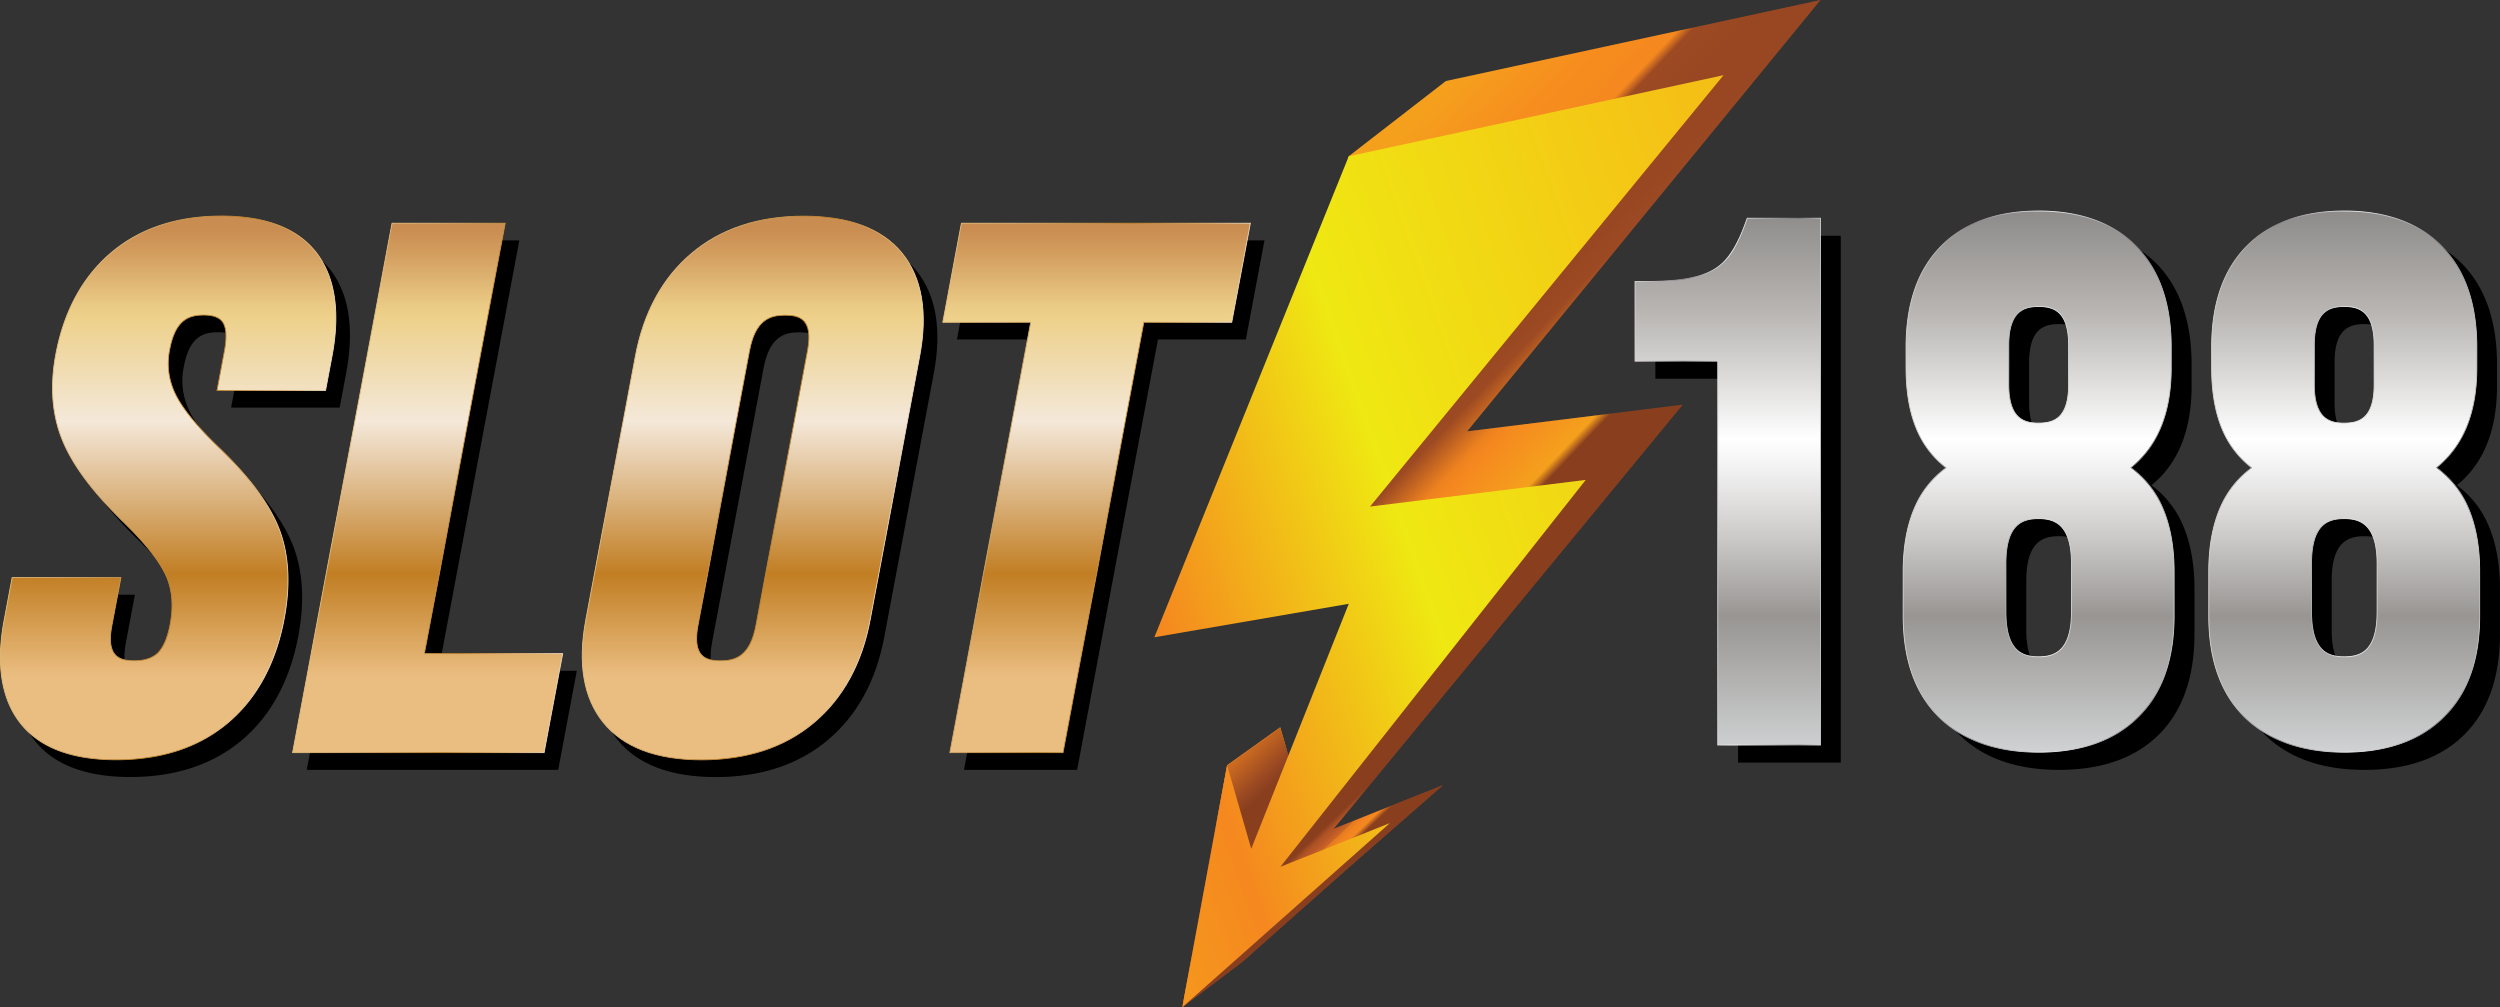 <?xml version="1.0" encoding="UTF-8"?>
<svg version="1.1" viewBox="0 0 1471.8 592.98" xmlns="http://www.w3.org/2000/svg" xmlns:xlink="http://www.w3.org/1999/xlink">
 <rect x="0" y="0" width="1471.8" height="592.98" fill="#333333" stroke="none"/>
 <defs>
  <style>.cls-1{isolation:isolate;}.cls-10,.cls-11,.cls-12,.cls-2,.cls-3,.cls-4,.cls-9{stroke-miterlimit:10;stroke-width:0.5px;}.cls-2{fill:url(#linear-gradient);stroke:url(#Silver);}.cls-3{fill:url(#linear-gradient-2);stroke:url(#Silver-2);}.cls-4{fill:url(#linear-gradient-3);stroke:url(#Silver-3);}.cls-5{fill:url(#linear-gradient-4);}.cls-6{fill:url(#linear-gradient-5);}.cls-7{opacity:0.2;mix-blend-mode:overlay;}.cls-8{fill:url(#linear-gradient-8);}.cls-9{fill:url(#linear-gradient-9);stroke:url(#linear-gradient-10);}.cls-10{fill:url(#linear-gradient-11);stroke:url(#linear-gradient-12);}.cls-11{fill:url(#linear-gradient-13);stroke:url(#linear-gradient-14);}.cls-12{fill:url(#linear-gradient-15);stroke:url(#linear-gradient-16);}</style>
  <linearGradient id="linear-gradient" x1="1104.3" x2="1104.3" y1="91.99" y2="478.76" gradientUnits="userSpaceOnUse">
   <stop stop-color="#e5e2df" offset="0"/>
   <stop stop-color="#d8d4d0" offset="0"/>
   <stop stop-color="#ccc7c2" offset="0"/>
   <stop stop-color="#bdb9b4" offset=".04"/>
   <stop stop-color="#969491" offset=".12"/>
   <stop stop-color="#878583" offset=".15"/>
   <stop stop-color="#b9b6b4" offset=".33"/>
   <stop stop-color="#fff" offset=".52"/>
   <stop stop-color="#f1f0f0" offset=".57"/>
   <stop stop-color="#cccac9" offset=".67"/>
   <stop stop-color="#989593" offset=".79"/>
   <stop stop-color="#d1d3d4" offset="1"/>
   <stop stop-color="#a7a9ac" offset="1"/>
  </linearGradient>
  <linearGradient id="Silver" x1="1049.5" x2="1159.1" y1="318.32" y2="318.32" gradientUnits="userSpaceOnUse">
   <stop stop-color="#e5e2df" offset="0"/>
   <stop stop-color="#ded9d6" offset="0"/>
   <stop stop-color="#cfcac9" offset=".06"/>
   <stop stop-color="#a8a4a7" offset=".18"/>
   <stop stop-color="#8b878d" offset=".26"/>
   <stop stop-color="#f3f4f4" offset=".52"/>
   <stop stop-color="#e5e5e6" offset=".58"/>
   <stop stop-color="#c0bec0" offset=".7"/>
   <stop stop-color="#858085" offset=".86"/>
   <stop stop-color="#807b80" offset=".88"/>
   <stop stop-color="#d1d3d4" offset="1"/>
   <stop stop-color="#a7a9ac" offset="1"/>
  </linearGradient>
  <linearGradient id="linear-gradient-2" x1="1287.4" x2="1287.4" y1="91.99" y2="478.76" xlink:href="#linear-gradient"/>
  <linearGradient id="Silver-2" x1="1207.4" x2="1367.4" y1="318.32" y2="318.32" xlink:href="#Silver"/>
  <linearGradient id="linear-gradient-3" x1="1467.2" x2="1467.2" y1="91.99" y2="478.76" xlink:href="#linear-gradient"/>
  <linearGradient id="Silver-3" x1="1387.2" x2="1547.3" y1="318.32" y2="318.32" xlink:href="#Silver"/>
  <linearGradient id="linear-gradient-4" x1="815.09" x2="1029.1" y1="170.88" y2="374" gradientTransform="translate(-14.17,-1.08)" gradientUnits="userSpaceOnUse">
   <stop stop-color="#f5a01d" offset=".14"/>
   <stop stop-color="#f68d1e" offset=".3"/>
   <stop stop-color="#f5881f" offset=".4"/>
   <stop stop-color="#9d4a23" offset=".42"/>
   <stop stop-color="#984722" offset=".49"/>
   <stop stop-color="#984722" offset=".57"/>
   <stop stop-color="#9d4a23" offset=".61"/>
   <stop stop-color="#b55b22" offset=".63"/>
   <stop stop-color="#d87320" offset=".66"/>
   <stop stop-color="#ed821f" offset=".68"/>
   <stop stop-color="#f5881f" offset=".7"/>
   <stop stop-color="#f5a01d" offset=".81"/>
   <stop stop-color="#893f1e" offset=".83"/>
   <stop stop-color="#893f1e" offset=".96"/>
  </linearGradient>
  <linearGradient id="linear-gradient-5" x1="758.01" x2="968.89" y1="383.08" y2="603.72" gradientTransform="translate(-14.17,-1.08)" gradientUnits="userSpaceOnUse">
   <stop stop-color="#fcb415" offset="0"/>
   <stop stop-color="#f5881f" offset=".06"/>
   <stop stop-color="#d16427" offset=".14"/>
   <stop stop-color="#f5881f" offset=".35"/>
   <stop stop-color="#984722" offset=".46"/>
   <stop stop-color="#893f1e" offset=".48"/>
   <stop stop-color="#893f1e" offset=".54"/>
   <stop stop-color="#893f1e" offset=".6"/>
   <stop stop-color="#893f1e" offset=".61"/>
   <stop stop-color="#ae5225" offset=".62"/>
   <stop stop-color="#bc5927" offset=".63"/>
   <stop stop-color="#ce6825" offset=".64"/>
   <stop stop-color="#e37921" offset=".64"/>
   <stop stop-color="#f18420" offset=".65"/>
   <stop stop-color="#f5881f" offset=".66"/>
   <stop stop-color="#893f1e" offset=".67"/>
   <stop stop-color="#893f1e" offset=".73"/>
  </linearGradient>
  <linearGradient id="linear-gradient-8" x1="559.75" x2="1139.8" y1="472.69" y2="269.5" gradientUnits="userSpaceOnUse">
   <stop stop-color="#f5c016" offset="0"/>
   <stop stop-color="#f5881f" offset=".36"/>
   <stop stop-color="#efe812" offset=".61"/>
   <stop stop-color="#f5c016" offset="1"/>
  </linearGradient>
  <linearGradient id="linear-gradient-9" x1="182.54" x2="182.54" y1="167.16" y2="448.73" gradientTransform="matrix(1 0 -.18 1 60.34 0)" gradientUnits="userSpaceOnUse">
   <stop stop-color="#ca8d51" offset=".01"/>
   <stop stop-color="#d39e5f" offset=".06"/>
   <stop stop-color="#eacb85" offset=".17"/>
   <stop stop-color="#edd089" offset=".19"/>
   <stop stop-color="#f4e8d9" offset=".41"/>
   <stop stop-color="#c17e23" offset=".73"/>
   <stop stop-color="#e9bc7f" offset=".94"/>
   <stop stop-color="#eabe81" offset=".95"/>
  </linearGradient>
  <linearGradient id="linear-gradient-10" x1="99.49" x2="265.6" y1="322.02" y2="322.02" gradientTransform="matrix(1 0 -.18 1 60.34 0)" gradientUnits="userSpaceOnUse">
   <stop stop-color="#ebc17d" offset=".01"/>
   <stop stop-color="#dfb77c" offset=".19"/>
   <stop stop-color="#c08329" offset=".6"/>
   <stop stop-color="#eabe81" offset=".87"/>
   <stop stop-color="#eedcc3" offset="1"/>
  </linearGradient>
  <linearGradient id="linear-gradient-11" x1="357.68" x2="357.68" y1="167.16" y2="448.73" xlink:href="#linear-gradient-9"/>
  <linearGradient id="linear-gradient-12" x1="283.06" x2="432.29" y1="322.02" y2="322.02" xlink:href="#linear-gradient-10"/>
  <linearGradient id="linear-gradient-13" x1="526.73" x2="526.73" y1="167.16" y2="448.73" xlink:href="#linear-gradient-9"/>
  <linearGradient id="linear-gradient-14" x1="441.88" x2="611.58" y1="322.02" y2="322.02" xlink:href="#linear-gradient-10"/>
  <linearGradient id="linear-gradient-15" x1="706.82" x2="706.82" y1="167.16" y2="448.73" xlink:href="#linear-gradient-9"/>
  <linearGradient id="linear-gradient-16" x1="621.18" x2="792.45" y1="322.02" y2="322.02" xlink:href="#linear-gradient-10"/>
  <linearGradient id="linearGradient2907" x1="1104.3" x2="1104.3" y1="91.99" y2="478.76" gradientUnits="userSpaceOnUse" xlink:href="#linear-gradient"/>
  <linearGradient id="linearGradient2909" x1="1049.5" x2="1159.1" y1="318.32" y2="318.32" gradientUnits="userSpaceOnUse" xlink:href="#Silver"/>
  <linearGradient id="linearGradient2911" x1="815.09" x2="1029.1" y1="170.88" y2="374" gradientTransform="translate(-14.17,-1.08)" gradientUnits="userSpaceOnUse" xlink:href="#linear-gradient-4"/>
  <linearGradient id="linearGradient2913" x1="758.01" x2="968.89" y1="383.08" y2="603.72" gradientTransform="translate(-14.17,-1.08)" gradientUnits="userSpaceOnUse" xlink:href="#linear-gradient-5"/>
  <linearGradient id="linearGradient2919" x1="182.54" x2="182.54" y1="167.16" y2="448.73" gradientTransform="matrix(1 0 -.18 1 60.34 0)" gradientUnits="userSpaceOnUse" xlink:href="#linear-gradient-9"/>
  <linearGradient id="linearGradient2921" x1="99.49" x2="265.6" y1="322.02" y2="322.02" gradientTransform="matrix(1 0 -.18 1 60.34 0)" gradientUnits="userSpaceOnUse" xlink:href="#linear-gradient-10"/>
 </defs>
 <title>logo-01</title>
 <g class="cls-1" transform="translate(-87.134 -34.76)">
  <g data-name="Layer 1">
   <path d="m224.3 308.34c-13.1-12.64-21.8-23.39-25.85-32a40.51 40.51 0 0 1-3.1-25.73c3.34-17.79 11.57-20.25 20-20.25 7.33 0 9.87 2.36 11.13 4.13 1.54 2.15 3 6.84 1.08 17l-4.37 23.24h63.91l3.81-20.29c4.85-25.84 1.82-46.18-9-60.46-11.06-14.53-29.91-21.9-56-21.9-26.37 0-48.33 7.33-65.27 21.8-16.73 14.29-27.63 34.38-32.39 59.72-3.55 18.49-2.25 35.4 3.75 50.15 5.91 14.6 17.53 30.28 35.58 48 13.07 12.61 21.66 23.4 25.54 32 3.64 8.14 4.45 17.76 2.42 28.61-2 10.41-5.24 15.15-7.64 17.28-3.2 2.85-7.61 4.24-13.48 4.24-8.87 0-16.6-2.51-13.19-20.67l5.32-28.32h-63.95l-4.68 24.94c-4.86 25.88-1.74 46.23 9.28 60.49 11.2 14.52 30.27 21.88 56.69 21.88 26.67 0 48.87-7.41 66-22 16.91-14.43 28-35 32.9-61.21 3.72-19.81 2.75-37.41-2.87-52.33-5.54-14.61-17.52-30.87-35.62-48.32z"/>
   <polygon points="267.71 487.99 415.76 487.99 426.71 429.68 345.28 429.68 392.88 176.3 326.26 176.3"/>
   <path d="m568.67 172.08c-26.65 0-48.92 7.39-66.17 22-17.08 14.43-28.18 34.75-33 60.39l-29.19 155.38c-4.82 25.65-1.35 46 10.31 60.39 11.77 14.58 31.26 22 57.92 22s48.91-7.4 66.17-22c17.08-14.43 28.18-34.74 33-60.39l29.19-155.41c4.81-25.63 1.35-45.95-10.31-60.39s-31.27-21.97-57.92-21.97zm-32 79.41c3.48-18.54 12.17-21.1 21-21.1s16.59 2.56 13.11 21.1l-30.3 161.32c-3.48 18.53-12.17 21.09-21 21.09s-16.59-2.56-13.11-21.09z"/>
   <polygon points="702.24 234.61 654.64 487.99 721.26 487.99 768.86 234.61 820.6 234.61 831.55 176.3 661.46 176.3 650.5 234.61"/>
   <path d="m1126 178.1c-3.33 9-7.13 15.83-11.29 20.36-4 4.29-9.19 7.31-16 9.23-7.37 2.07-17.49 3.12-30.08 3.12h-6.95v46.92h48.68v226h60.46v-310.16h-43.1z"/>
   <path d="m1353.7 320.43c15.72-12.64 23.68-32.32 23.68-58.65v-12.27c0-25.47-6.86-45.4-20.4-59.25s-33-20.93-57.66-20.93-44.09 7-57.67 20.93-20.39 33.78-20.39 59.25v12.27c0 15.68 2.59 28.89 7.7 39.27a55.77 55.77 0 0 0 15.86 19.47 56.41 56.41 0 0 0-17.38 21c-5.23 10.9-7.87 24.37-7.87 40v26.24c0 25.51 7 45.46 20.86 59.3s33.66 20.94 58.89 20.94 45-7 58.88-20.87 20.87-33.8 20.87-59.3v-26.25c0-15.66-2.65-29.13-7.88-40a56.56 56.56 0 0 0-17.49-21.15zm-36.78-48.91c0 20-8.9 22.68-17.6 22.68s-17.61-2.69-17.61-22.68v-23.28c0-20 8.9-22.68 17.61-22.68s17.6 2.69 17.6 22.68zm-36.88 105.4c0-23.35 9.76-26.49 19.3-26.49 9 0 19.3 3 19.3 26.49v28.36c0 23.48-10.32 26.49-19.3 26.49-9.54 0-19.3-3.15-19.3-26.49z"/>
   <path d="m1551 341.54a56.53 56.53 0 0 0-17.48-21.11c15.72-12.64 23.67-32.32 23.67-58.65v-12.27c0-25.47-6.86-45.4-20.39-59.25s-33-20.93-57.67-20.93-44.09 7-57.66 20.93-20.4 33.78-20.4 59.25v12.27c0 15.67 2.59 28.88 7.7 39.26a55.72 55.72 0 0 0 15.86 19.48 56.57 56.57 0 0 0-17.37 21c-5.23 10.9-7.88 24.37-7.88 40v26.24c0 25.51 7 45.46 20.88 59.3s33.68 20.94 58.91 20.94 45-7 58.88-20.87 20.88-33.8 20.88-59.3v-26.25c0-15.65-2.66-29.12-7.93-40.04zm-54.26-70c0 20-8.9 22.68-17.61 22.68s-17.6-2.69-17.6-22.68v-23.3c0-20 8.9-22.68 17.6-22.68s17.61 2.69 17.61 22.68zm-36.91 105.4c0-23.35 9.76-26.49 19.3-26.49 9 0 19.3 3 19.3 26.49v28.36c0 23.34-9.76 26.49-19.3 26.49s-19.3-3.15-19.3-26.49z"/>
   <path class="cls-2" d="m1114.1 167.75c-3.33 9-7.13 15.83-11.3 20.36-3.94 4.3-9.18 7.32-16 9.24-7.37 2.07-17.5 3.12-30.08 3.12h-7v46.91h48.68v226h60.46v-310.16h-43.1z" fill="url(#linearGradient2907)" stroke="url(#linearGradient2909)"/>
   <path class="cls-3" d="m1341.7 310.09c15.72-12.65 23.68-32.33 23.68-58.65v-12.28c0-25.46-6.86-45.4-20.4-59.25s-33-20.92-57.66-20.92-44.09 7-57.67 20.93-20.39 33.78-20.39 59.24v12.28c0 15.67 2.59 28.88 7.7 39.26a55.59 55.59 0 0 0 15.86 19.47 56.41 56.41 0 0 0-17.38 21c-5.23 10.91-7.87 24.38-7.87 40v26.24c0 25.51 7 45.47 20.86 59.31s33.66 20.87 58.89 20.87 45-7 58.88-20.87 20.87-33.8 20.87-59.31v-26.18c0-15.65-2.65-29.12-7.88-40a56.53 56.53 0 0 0-17.49-21.14zm-36.74-48.92c0 20-8.9 22.69-17.6 22.69s-17.61-2.7-17.61-22.69v-23.28c0-20 8.9-22.68 17.61-22.68s17.6 2.7 17.6 22.68zm-36.9 105.4c0-23.34 9.76-26.49 19.3-26.49 9 0 19.3 3 19.3 26.49v28.36c0 23.48-10.32 26.5-19.3 26.5-9.54 0-19.3-3.15-19.3-26.5z" fill="url(#linear-gradient-2)" stroke="url(#Silver-2)"/>
   <path class="cls-4" d="m1539.1 331.19a56.53 56.53 0 0 0-17.49-21.1c15.73-12.65 23.68-32.32 23.68-58.65v-12.28c0-25.46-6.86-45.4-20.39-59.25s-33-20.92-57.67-20.92-44.09 7-57.66 20.92-20.4 33.79-20.4 59.25v12.28c0 15.67 2.59 28.88 7.7 39.26a55.59 55.59 0 0 0 15.86 19.47 56.57 56.57 0 0 0-17.37 21c-5.23 10.91-7.88 24.38-7.88 40v26.24c0 25.52 7 45.47 20.88 59.31s33.64 20.87 58.87 20.87 45-7 58.88-20.87 20.87-33.72 20.87-59.25v-26.24c0-15.65-2.65-29.12-7.88-40.04zm-54.26-70c0 20-8.9 22.69-17.61 22.69s-17.6-2.7-17.6-22.69v-23.3c0-20 8.9-22.68 17.6-22.68s17.61 2.7 17.61 22.68zm-36.86 105.38c0-23.34 9.76-26.49 19.3-26.49 9 0 19.3 3 19.3 26.49v28.36c0 23.35-9.76 26.5-19.3 26.5s-19.3-3.15-19.3-26.5z" fill="url(#linear-gradient-3)" stroke="url(#Silver-3)"/>
   <polygon class="cls-5" points="938.34 82.48 881.18 126.75 823.88 365.66 938.34 345.96 855.02 512.1 840.81 462.98 809.56 485.31 783.18 627.74 818.48 601.05 879.56 546.87 936.61 497.01 872.19 522.73 1077.8 273 950.86 288.7 1158.9 34.76" fill="url(#linearGradient2911)"/>
   <polygon class="cls-6" points="809.56 485.31 783.18 627.74 818.48 601.05 879.56 546.87 936.61 497.01 872.19 522.73 965.53 409.39 906.53 409.39 855.02 512.1 840.81 462.98" fill="url(#linearGradient2913)"/>
   <g class="cls-7">
    <polygon class="cls-5" points="938.34 82.48 881.18 126.75 823.88 365.66 938.34 345.96 855.02 512.1 840.81 462.98 809.56 485.31 783.18 627.74 818.48 601.05 879.56 546.87 936.61 497.01 872.19 522.73 1077.8 273 950.86 288.7 1158.9 34.76" fill="url(#linearGradient2911)"/>
    <polygon class="cls-6" points="809.56 485.31 783.18 627.74 818.48 601.05 879.56 546.87 936.61 497.01 872.19 522.73 965.53 409.39 906.53 409.39 855.02 512.1 840.81 462.98" fill="url(#linearGradient2913)"/>
   </g>
   <polygon class="cls-8" points="881.18 126.75 766.72 409.93 881.18 390.23 823.76 534.44 809.56 485.31 796.36 556.55 783.18 627.74 844.26 573.57 905.36 519.35 840.94 545.07 1020.7 317.28 893.7 332.98 1101.8 79.03" fill="url(#linear-gradient-8)"/>
   <path class="cls-9" d="m216 298.22c-13.1-12.65-21.8-23.4-25.86-32a40.57 40.57 0 0 1-3.1-25.73c3.34-17.8 11.58-20.25 20-20.25 7.33 0 9.87 2.35 11.14 4.12 1.54 2.16 3 6.85 1.07 17l-4.36 23.25h63.92l3.81-20.29c4.86-25.84 1.82-46.18-9-60.46-11.05-14.53-29.91-21.91-56-21.91-26.37 0-48.34 7.34-65.28 21.8-16.73 14.29-27.62 34.39-32.38 59.73-3.48 18.48-2.2 35.36 3.8 50.15 5.91 14.59 17.54 30.27 35.59 48 13.06 12.62 21.66 23.4 25.53 32 3.65 8.13 4.46 17.76 2.42 28.61-1.95 10.4-5.23 15.14-7.63 17.28-3.21 2.85-7.62 4.24-13.49 4.24-8.87 0-16.6-2.51-13.19-20.68l5.32-28.31h-64.02l-4.68 24.94c-4.87 25.87-1.74 46.23 9.28 60.49 11.19 14.51 30.27 21.87 56.69 21.87 26.66 0 48.86-7.4 66-22 16.9-14.42 28-35 32.89-61.2 3.72-19.81 2.76-37.42-2.87-52.34-5.53-14.6-17.51-30.86-35.6-48.31z" fill="url(#linearGradient2919)" stroke="url(#linearGradient2921)"/>
   <polygon class="cls-10" points="259.39 477.87 407.44 477.87 418.4 419.56 336.97 419.56 384.56 166.18 317.94 166.18" fill="url(#linear-gradient-11)" stroke="url(#linear-gradient-12)"/>
   <path class="cls-11" d="m560.36 162c-26.65 0-48.92 7.4-66.17 22-17.09 14.43-28.19 34.75-33 60.39l-29.19 155.34c-4.81 25.65-1.34 46 10.31 60.38 11.78 14.59 31.27 22 57.92 22s48.91-7.39 66.17-22c17.08-14.43 28.18-34.75 33-60.39l29.19-155.41c4.82-25.63 1.35-45.95-10.31-60.39s-31.28-21.92-57.92-21.92zm-32 79.41c3.48-18.53 12.16-21.09 21-21.09s16.6 2.56 13.12 21.09l-30.27 161.27c-3.48 18.54-12.16 21.1-21 21.1s-16.6-2.56-13.12-21.1z" fill="url(#linear-gradient-13)" stroke="url(#linear-gradient-14)"/>
   <polygon class="cls-12" points="693.92 224.49 646.33 477.87 712.95 477.87 760.54 224.49 812.28 224.49 823.24 166.18 653.14 166.18 642.18 224.49" fill="url(#linear-gradient-15)" stroke="url(#linear-gradient-16)"/>
  </g>
 </g>
</svg>
